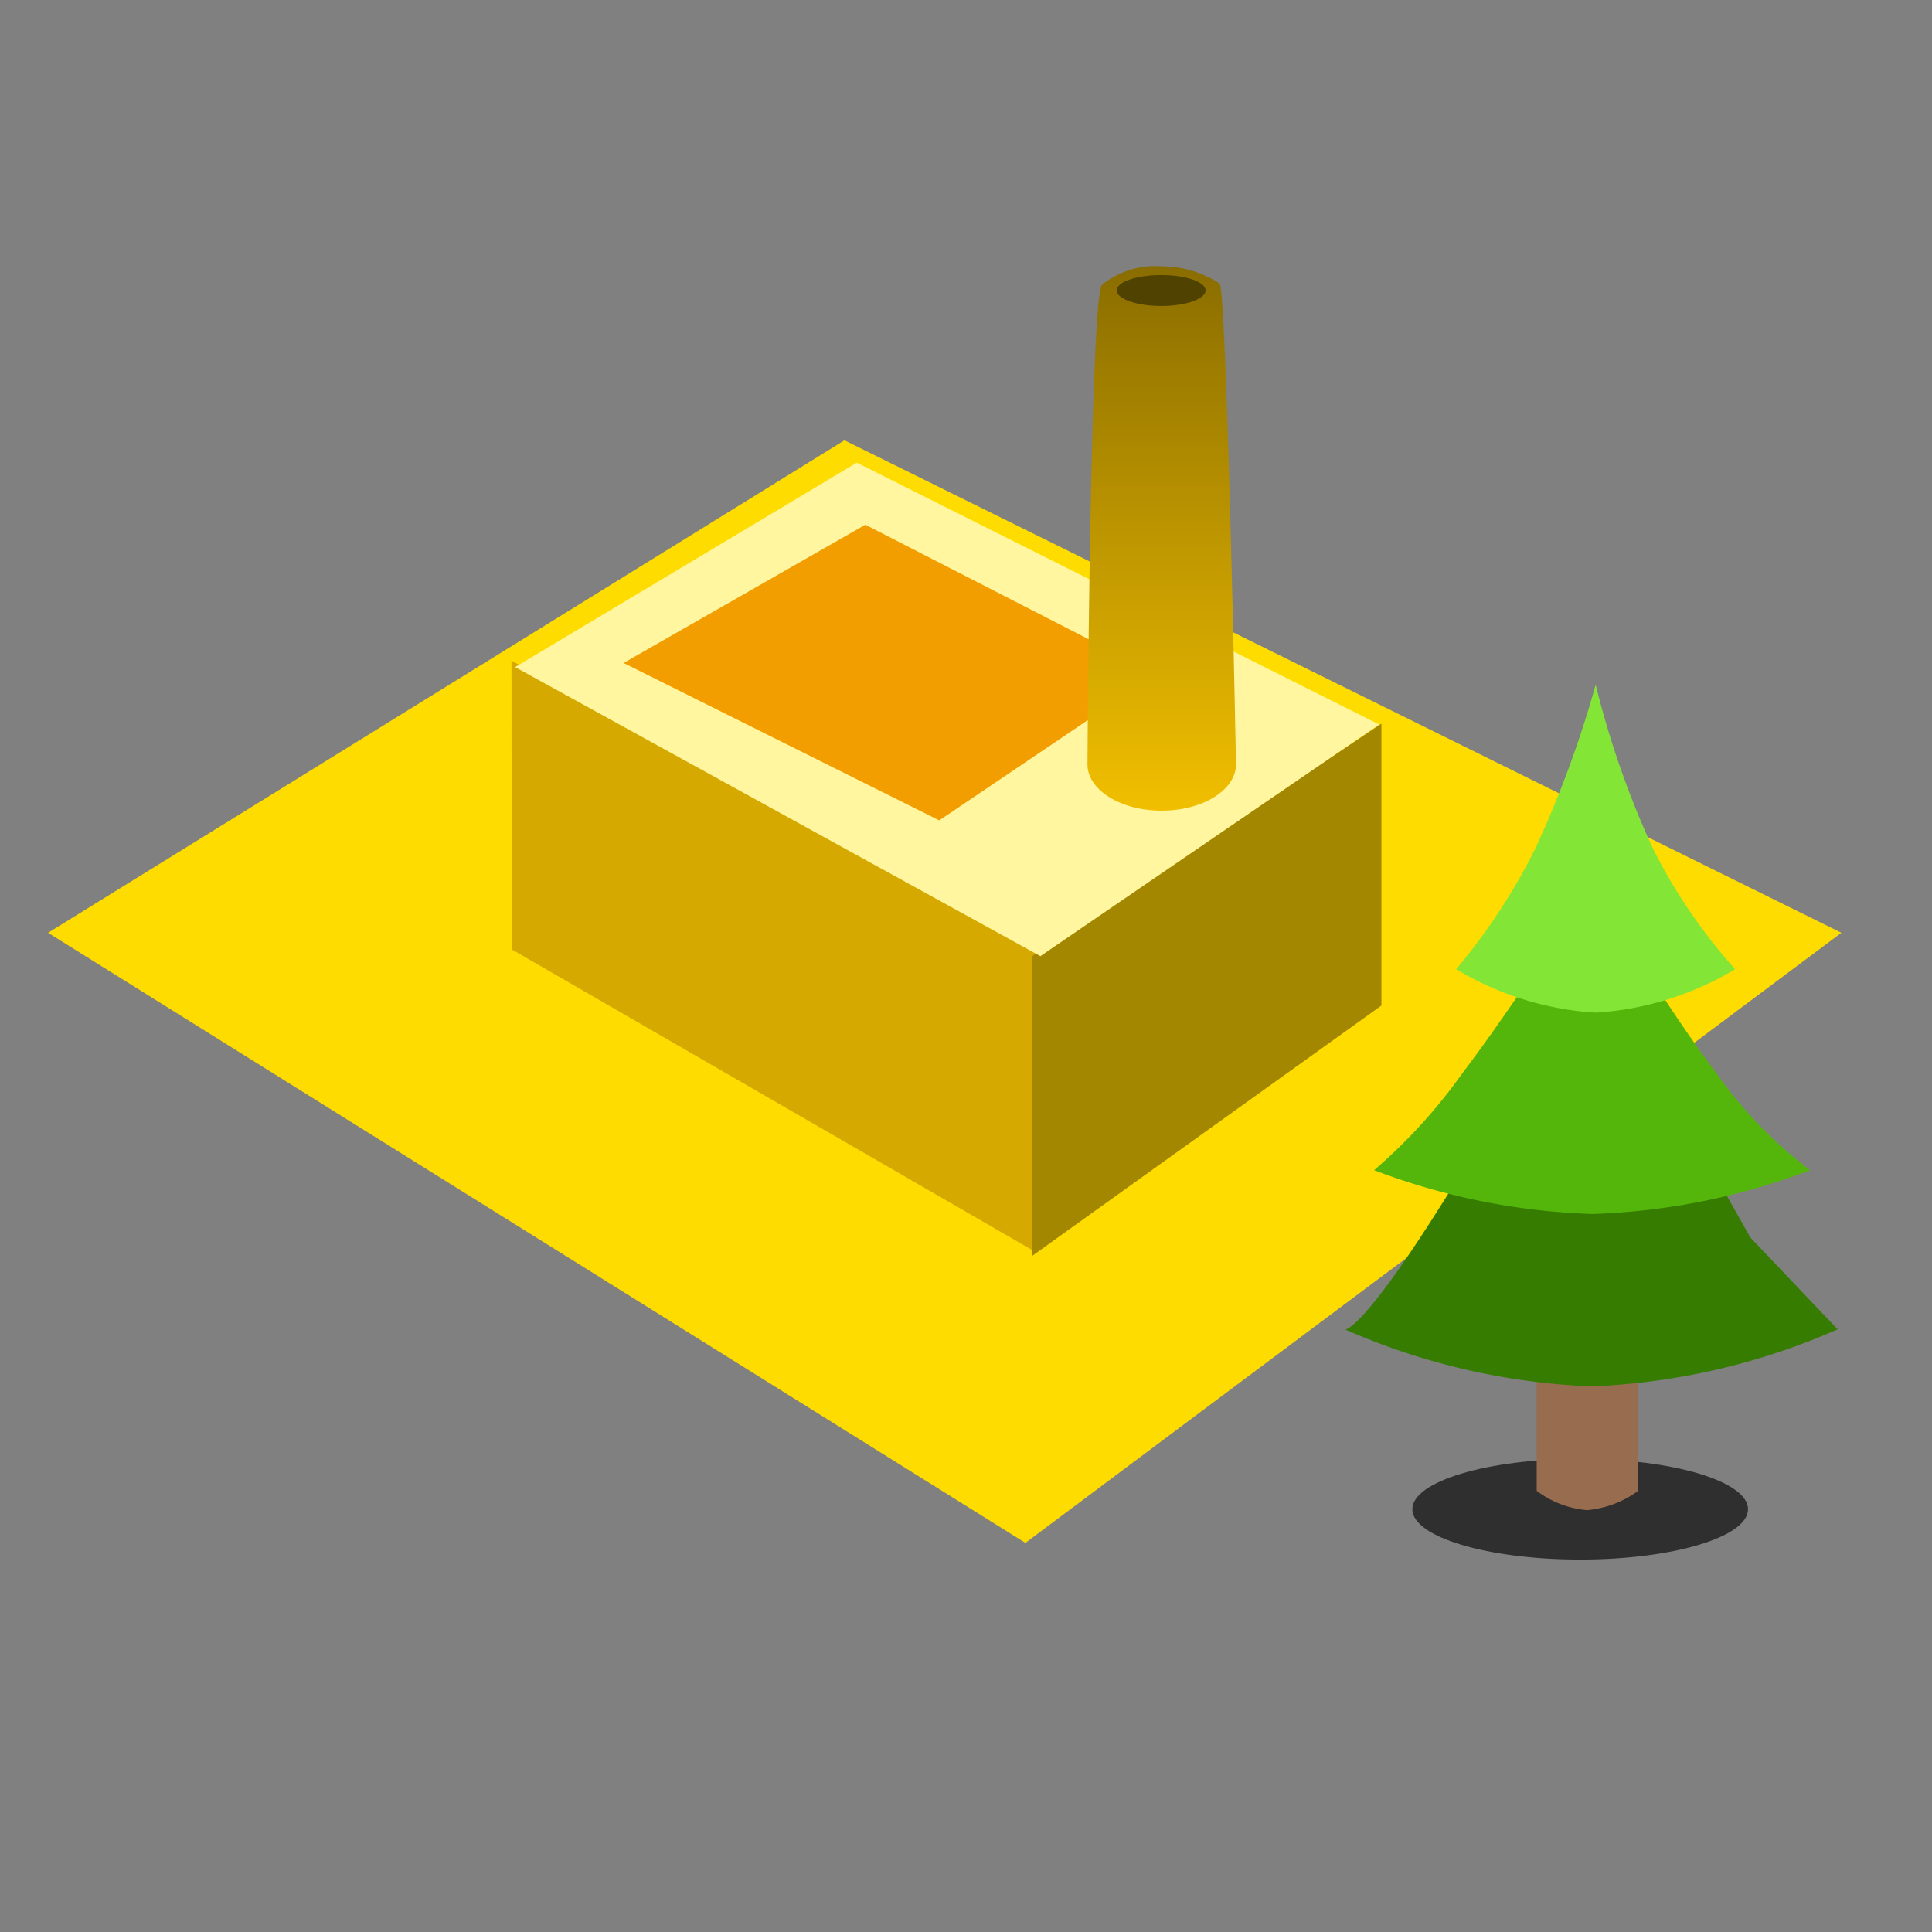 <?xml version="1.0" encoding="UTF-8" standalone="no"?>
<svg
   width="32"
   height="32"
   viewBox="0 0 32 32"
   version="1.1"
   id="svg8"
   sodipodi:docname="ZoneIndustrialManufacturing_Forestry.svg"
   inkscape:version="1.4.2 (f4327f4, 2025-05-13)"
   xmlns:inkscape="http://www.inkscape.org/namespaces/inkscape"
   xmlns:sodipodi="http://sodipodi.sourceforge.net/DTD/sodipodi-0.dtd"
   xmlns="http://www.w3.org/2000/svg"
   xmlns:svg="http://www.w3.org/2000/svg">
  <rect x="0" y="0" width="32" height="32" fill="#808080" stroke="none"/>
  <sodipodi:namedview
     id="namedview8"
     pagecolor="#ffffff"
     bordercolor="#000000"
     borderopacity="0.25"
     inkscape:showpageshadow="2"
     inkscape:pageopacity="0.0"
     inkscape:pagecheckerboard="0"
     inkscape:deskcolor="#d1d1d1"
     inkscape:zoom="56.71875"
     inkscape:cx="15.991185"
     inkscape:cy="16"
     inkscape:window-width="3840"
     inkscape:window-height="2054"
     inkscape:window-x="5749"
     inkscape:window-y="-11"
     inkscape:window-maximized="1"
     inkscape:current-layer="layer1" />
  <defs
     id="defs2">
    <linearGradient
       id="a"
       x1="0.5"
       x2="0.5"
       y2="1"
       gradientUnits="objectBoundingBox">
      <stop
         offset="0"
         stop-color="#8a6d00"
         id="stop1" />
      <stop
         offset="1"
         stop-color="#f1bf00"
         id="stop2" />
    </linearGradient>
    <clipPath
       id="c">
      <rect
         width="32"
         height="32"
         id="rect2" />
    </clipPath>
  </defs>
  <g
     id="b">
    <g
       transform="translate(0.796 4.408)"
       id="g8">
      <path
         d="M-10008-10482.843l16.188,10.105,13.515-10.105-16.512-8.157Z"
         transform="translate(10008 10493.885)"
         fill="#ffdc00"
         id="path2" />
      <path
         d="M-9906.379-10481.035l8.623,4.981.145-4.981-8.771-4.782Z"
         transform="translate(9914.058 10492.352)"
         fill="#d6a900"
         id="path3" />
      <path
         d="M-9888.85-10475.07l5.781-4.144v-4.669l-5.781,3.848Z"
         transform="translate(9905.154 10491.461)"
         fill="#a48700"
         id="path4" />
      <path
         d="M-9906.28-10489l8.7,4.788,5.612-3.837-8.653-4.337Z"
         transform="translate(9914.016 10495.641)"
         fill="#fff69f"
         id="path5" />
      <path
         d="M-9902.63-10487.994l5.228,2.607,3.594-2.426-4.818-2.471Z"
         transform="translate(9912.163 10494.567)"
         fill="#f29d00"
         id="path6" />
      <path
         d="M1.23-14.7a1.76,1.76,0,0,1,.957.284c.117.054.272,7.749.272,7.968,0,.421-.55.764-1.23.764S0-6.028,0-6.451c0-.122.046-7.727.24-7.942A1.415,1.415,0,0,1,1.23-14.7Z"
         transform="translate(17.216 14.703)"
         fill="url(#a)"
         id="path7" />
      <path
         d="M.722-.412c.407,0,.734.114.734.254S1.129.1.722.1-.017-.016-.017-.158.313-.412.722-.412Z"
         transform="translate(17.717 0.56)"
         fill="#504200"
         id="path8" />
    </g>
  </g>
  <g
     inkscape:groupmode="layer"
     id="layer1"
     inkscape:label="flavour">
    <g
       id="a-0"
       transform="matrix(0.556,0,0,0.556,17.277,9.707)"
       stroke-width="1.121">
      <ellipse
         transform="translate(11,26)"
         cx="5"
         cy="1.5"
         rx="5"
         ry="1.5"
         fill="#2f2f2f"
         id="ellipse1" />
      <path
         transform="translate(14.704,21.289)"
         d="M 0,0 H 3.025 V 5.663 A 3.033,3.033 0 0 1 1.5,6.239 2.888,2.888 0 0 1 0,5.663 Z"
         fill="#976c4f"
         id="path1" />
      <path
         transform="translate(9,11.008)"
         d="m 7.334,0 4.736,8.4 2.6,2.733 A 20.119,20.119 0 0 1 7.336,12.833 20.119,20.119 0 0 1 0,11.138 c 0,0 0.4,0.051 2.231,-2.733 C 4.062,5.621 7.334,0 7.334,0 Z"
         fill="#367c01"
         id="path2-9" />
      <path
         transform="translate(9.86,8.851)"
         d="m 6.5,0 c 0,0 2.063,3.507 3.687,5.644 A 13.023,13.023 0 0 0 12.992,8.55 20.054,20.054 0 0 1 6.5,9.855 20.054,20.054 0 0 1 0,8.55 16.117,16.117 0 0 0 2.643,5.644 C 4.267,3.507 6.5,0 6.5,0 Z"
         fill="#54b60b"
         id="path3-4" />
      <path
         transform="translate(12.305,2.938)"
         d="M 4.156,0 A 27.325,27.325 0 0 0 5.843,4.841 16.427,16.427 0 0 0 8.311,8.476 9.173,9.173 0 0 1 4.156,9.77 9.173,9.173 0 0 1 0,8.476 18.177,18.177 0 0 0 2.377,4.841 32.086,32.086 0 0 0 4.156,0 Z"
         fill="#83e637"
         id="path4-8" />
    </g>
  </g>
</svg>
